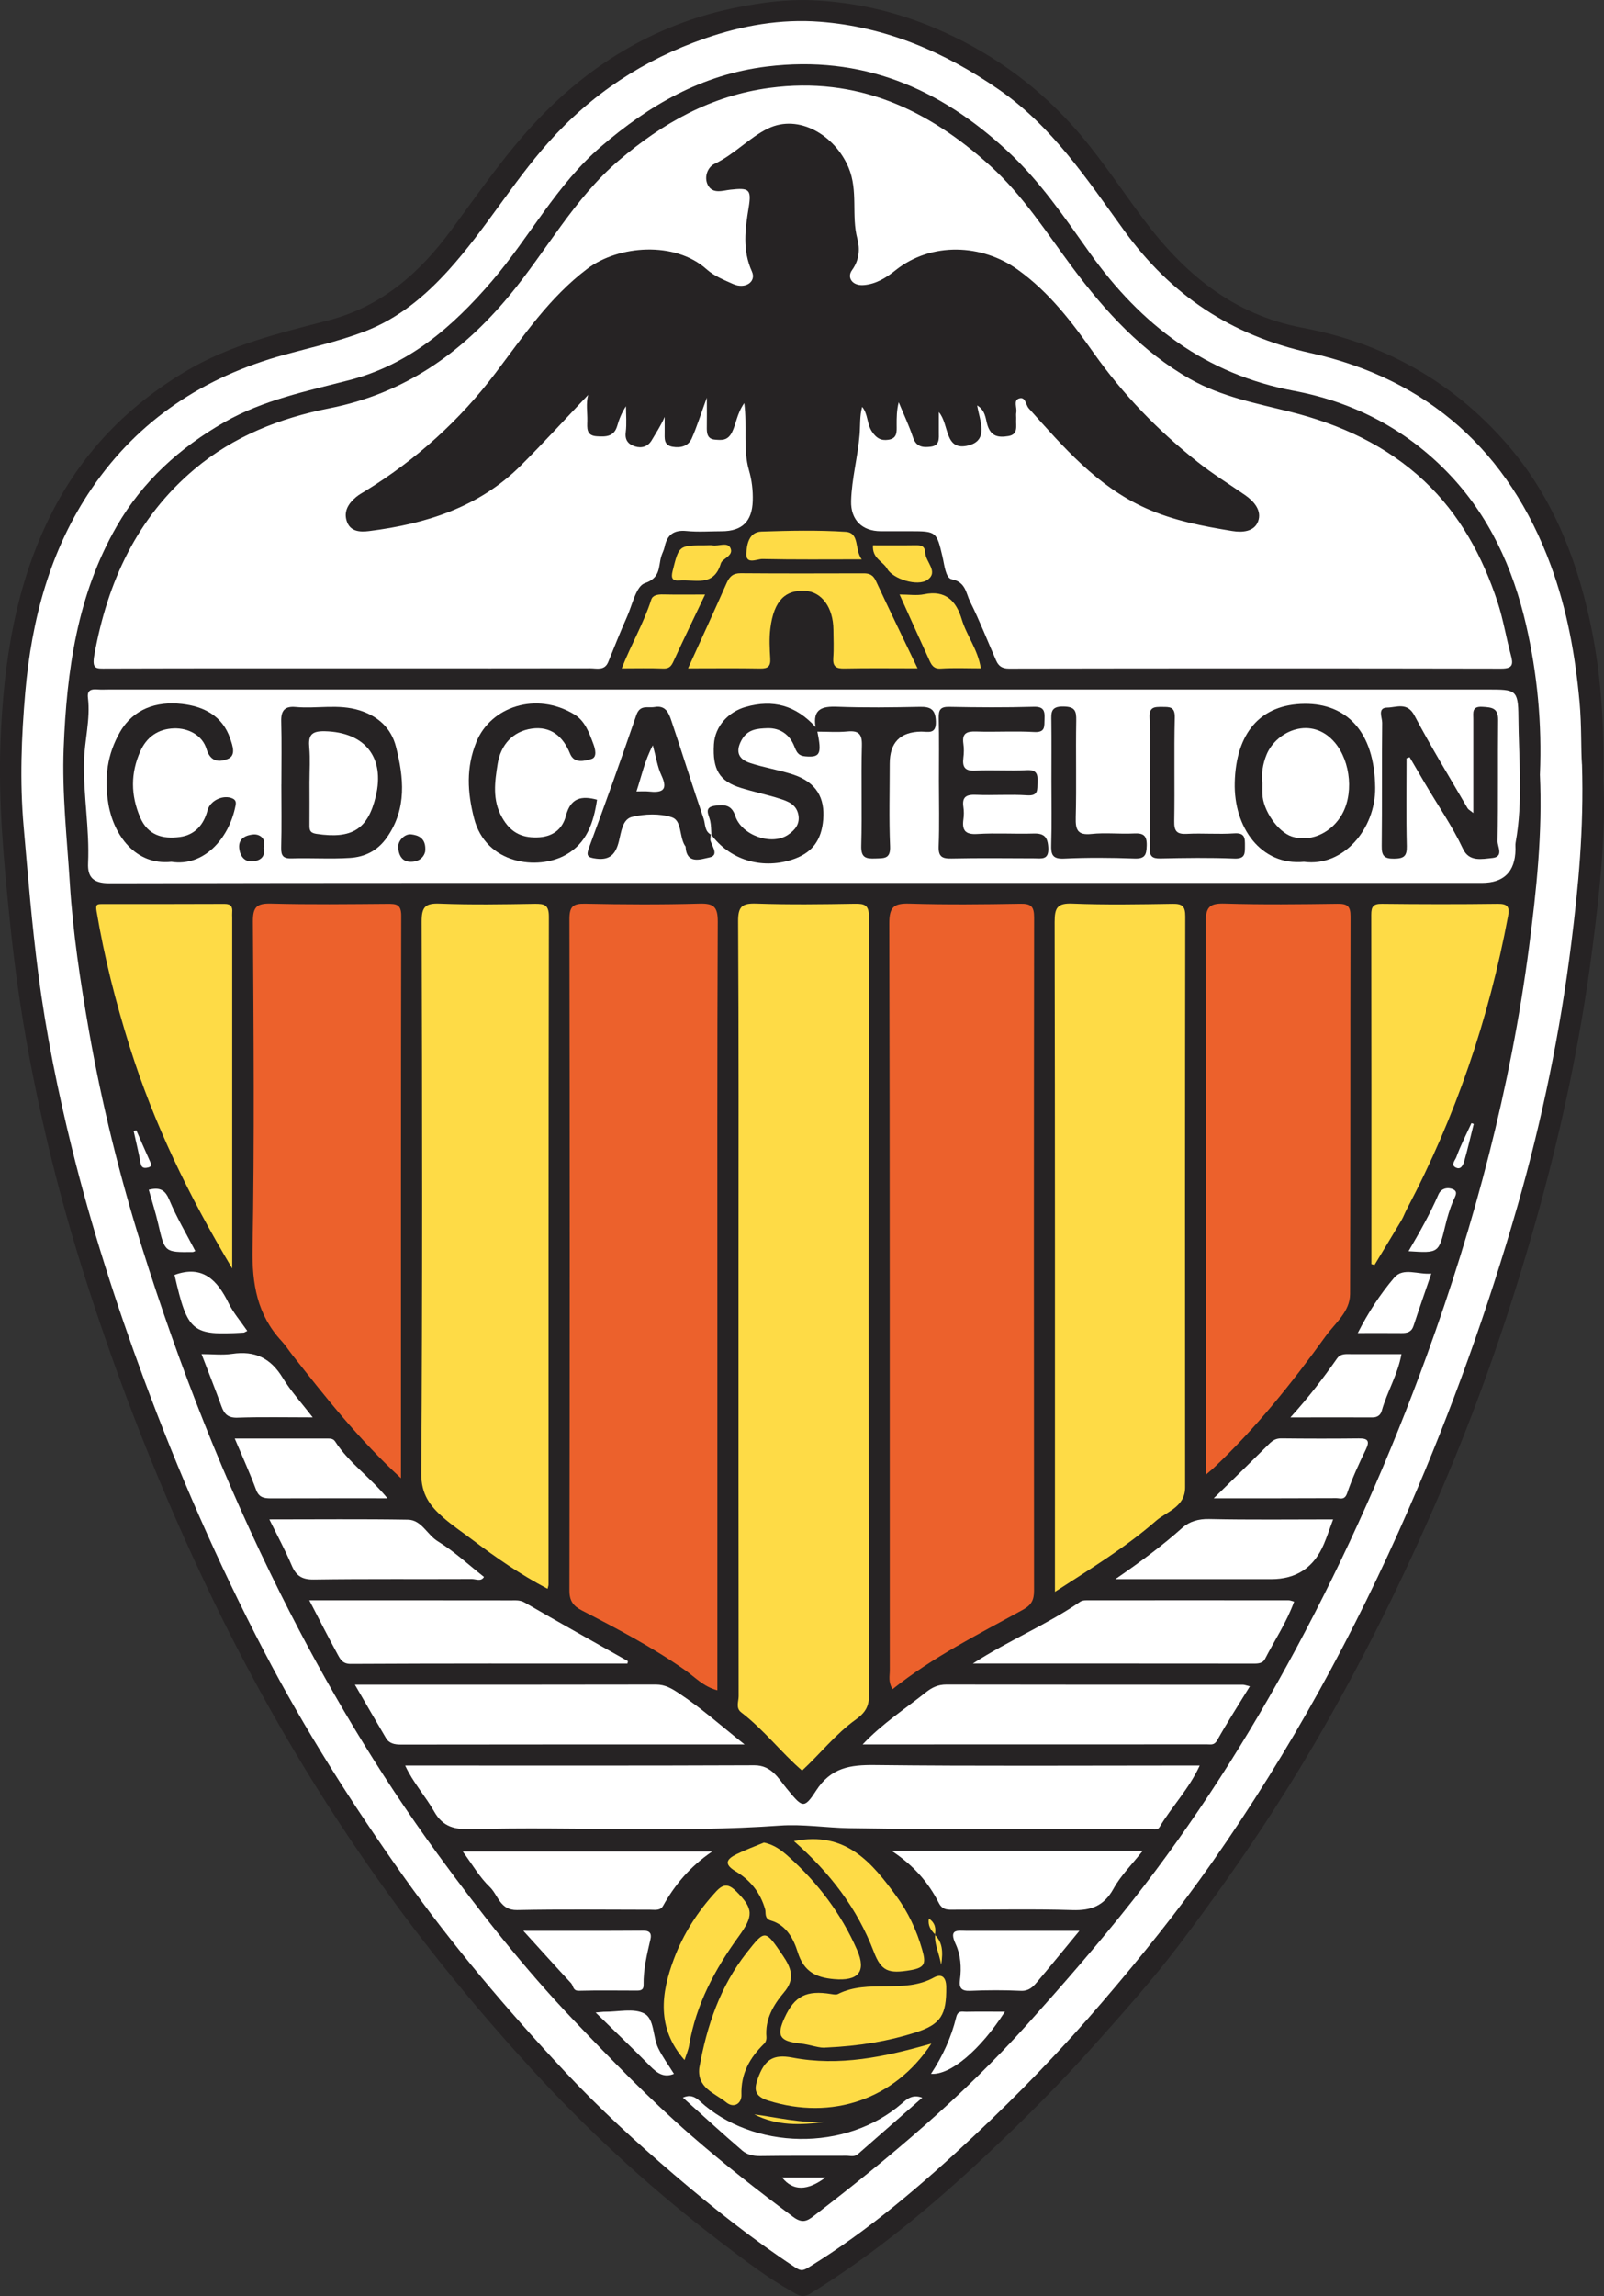 <?xml version="1.0" encoding="UTF-8"?>
<svg id="Layer_2" data-name="Layer 2" xmlns="http://www.w3.org/2000/svg" viewBox="0 0 455.62 651.9">
  <rect x="0" y="0" width="455.62" height="651.9" fill="#333333" stroke="none"/>
  <defs>
    <style>
      .cls-1 {
        fill: #262324;
      }

      .cls-1, .cls-2, .cls-3, .cls-4 {
        stroke-width: 0px;
      }

      .cls-2 {
        fill: #fff;
      }

      .cls-3 {
        fill: #fedb46;
      }

      .cls-4 {
        fill: #ec612c;
      }
    </style>
  </defs>
  <g id="Layer_1-2" data-name="Layer 1">
    <g>
      <path class="cls-1" d="m455.42,221.32c.82,15.44-1.04,32.01-3.16,48.43-3.42,26.36-9.01,52.34-16.3,77.97-6.89,24.21-15.03,47.99-24.76,71.15-10.38,24.71-22.09,48.81-35.45,72.14-12.2,21.3-25.95,41.5-40.7,61.02-7.57,10.02-16,19.42-24.39,28.83-9.61,10.79-19.81,21-30.31,30.85-15.52,14.56-31.87,28.2-50.08,39.46-2.4,1.49-3.77.34-5.27-.5-7.05-3.96-13.45-8.9-19.87-13.77-18.64-14.17-35.98-29.85-51.88-46.99-15.61-16.83-30.24-34.49-43.69-53.18-18.66-25.94-34.89-53.24-48.79-81.97-14.81-30.6-27.24-62.16-37.42-94.58-6.26-19.92-11.31-40.22-15.14-60.73-2.32-12.41-4.07-24.97-5.37-37.6-1.75-17.05-3.35-34.1-2.7-51.19.87-22.73,4.26-45.06,14.87-65.63,8.69-16.85,21.37-29.84,37.72-39.6,12.65-7.55,26.63-10.84,40.56-14.47,15.01-3.92,25.8-13.34,34.8-25.52,8-10.83,15.68-22.06,24.93-31.74,15.46-16.17,34.25-27.27,56.58-31.65,6.93-1.36,13.87-2.28,20.96-1.99,12.22.5,23.93,3.21,35.18,7.99,14.7,6.25,27.54,15.23,38.29,26.96,7.67,8.36,13.84,17.93,20.62,27.02,11.57,15.51,25.44,27.31,45.44,31.06,22.73,4.26,42.28,15.1,57.65,32.63,12.59,14.36,19.66,31.48,23.74,49.98,3.23,14.64,4.26,29.46,3.93,45.63Z"/>
      <path class="cls-2" d="m449.37,217.01c.55,18.67-1.04,34.73-3.03,50.69-3.16,25.29-8.27,50.24-15.31,74.77-8.4,29.27-18.66,57.85-30.82,85.8-15.37,35.33-33.79,68.94-55.88,100.47-9.6,13.7-20.11,26.73-31.02,39.47-11.53,13.48-23.82,26.21-36.71,38.29-14.58,13.67-29.75,26.73-46.9,37.27-1.83,1.12-2.36.97-4.02-.12-11.94-7.88-23.09-16.73-33.97-26.01-10.94-9.34-21.54-19.04-31.34-29.54-16.36-17.51-31.84-35.75-45.76-55.34-14.57-20.51-28.01-41.64-39.63-63.94-13.05-25.03-24.32-50.81-34.12-77.29-7.9-21.36-14.85-43.01-20.33-65.09-4.07-16.43-7.45-33.04-9.64-49.89-1.82-13.95-2.95-27.92-4.18-41.92-1.12-12.77-.63-25.39.46-37.97,1.79-20.7,7.06-40.64,18.93-58.03,13.29-19.46,31.86-31.64,54.63-37.89,7.55-2.07,15.23-3.74,22.62-6.54,9.76-3.69,17.41-10.12,24.17-17.61,10.23-11.33,18.01-24.6,28.16-36.04,12.29-13.85,27.15-23.61,44.59-29.65,10.59-3.67,21.51-5.58,32.61-4.73,18.72,1.43,35.38,8.57,50.82,19.24,15.16,10.48,25.07,25.49,35.53,39.94,13.37,18.46,30.36,29.85,52.96,34.87,33.36,7.41,56.4,27.91,68.33,60.36,4.61,12.54,6.93,25.43,8.15,38.71.62,6.78.37,13.51.68,17.72Z"/>
      <path class="cls-1" d="m437.41,219.88c.77,16.49-.97,32.9-3.1,49.15-5.2,39.65-15.37,78.21-29,115.75-10.4,28.64-22.75,56.52-37.19,83.38-13.51,25.13-28.81,49.16-46.51,71.61-9.52,12.07-19.62,23.63-29.89,35.09-18.26,20.37-39.05,37.78-60.64,54.37-1.85,1.42-3.24,2.1-5.79.2-9.91-7.38-19.61-14.97-28.94-23.1-11.78-10.26-22.63-21.46-33.37-32.71-14.05-14.72-26.61-30.71-38.65-47.18-17.05-23.34-31.7-48.04-44.59-73.81-15.86-31.7-28.81-64.62-39.4-98.43-6.34-20.24-11.46-40.86-15.11-61.74-2.4-13.74-4.51-27.58-5.39-41.61-.81-12.82-2.25-25.61-1.75-38.46.85-21.96,3.86-43.54,15.08-63,7.32-12.7,17.86-22.27,30.58-29.53,11.04-6.3,23.35-8.79,35.43-11.92,16.99-4.4,29.28-15.03,40.45-28.01,10.74-12.48,18.42-27.42,31.07-38.3,13.67-11.75,28.64-20.47,47.1-22.74,27-3.32,49.1,6.08,68.48,24.09,9.18,8.53,16.14,18.79,23.31,28.87,14.48,20.33,32.86,34.42,57.97,39.12,16.86,3.15,31.75,10.86,43.71,23.25,11.68,12.09,18.48,26.96,22.23,43.25,3.21,13.95,4.52,28.08,3.92,42.39Z"/>
      <path class="cls-2" d="m167.06,112.15c-.66,2.44-.18,4.93-.23,7.34-.04,1.99-.35,4.18,2.64,4.38,2.55.17,4.96.19,5.86-2.97.55-1.92,1.3-3.79,2.48-5.56,0,2.47.24,4.96-.07,7.39-.29,2.29.78,3.42,2.6,4.01,1.89.61,3.69.08,4.75-1.69,1.27-2.15,2.67-4.25,3.71-6.69,0,1.41,0,2.83,0,4.24,0,1.81-.32,3.81,2.24,4.25,2.34.4,4.48-.17,5.46-2.39,1.46-3.3,2.53-6.76,4.28-11.56,0,3.72.03,5.97-.01,8.23-.03,1.76.06,3.51,2.28,3.69,1.89.15,3.64.39,4.89-2.12,1.19-2.4,1.35-5.22,3.47-8.25.88,6.91-.39,13.1,1.33,19.05.82,2.82,1.17,5.72,1.08,8.72-.18,5.77-2.95,8.61-8.83,8.62-3.33,0-6.68.26-9.98-.07-3.65-.36-5.52,1.1-6.23,4.53-.19.93-.69,1.79-.96,2.71-.84,2.9-.09,6.01-4.67,7.58-2.48.85-3.53,6.15-5.04,9.52-1.89,4.24-3.59,8.55-5.34,12.85-1.04,2.54-3.26,1.79-5.11,1.79-18.81.04-37.62.02-56.43.02-26.96,0-53.93-.03-80.89.05-3,0-4.3.33-3.53-3.93,3.76-20.76,12.13-38.97,28.47-52.71,11.03-9.27,24.2-14.48,38.26-17.25,21.19-4.17,37.48-15.53,51.17-32.03,10.51-12.66,18.36-27.48,31.05-38.32,12.45-10.64,26.21-18.41,42.87-20.63,24.81-3.3,44.88,6.03,62.71,22.18,9.29,8.41,15.92,18.93,23.31,28.84,9.34,12.52,19.8,23.95,33.53,31.71,8.71,4.92,18.6,6.82,28.23,9.22,14.28,3.56,27.42,9.59,38.19,19.7,10.06,9.45,16.54,21.4,20.82,34.45,1.59,4.86,2.4,9.98,3.74,14.93.71,2.61.61,3.87-2.73,3.86-46.61-.09-93.21-.08-139.82,0-2.01,0-2.98-.76-3.67-2.33-2.45-5.57-4.66-11.26-7.38-16.69-1.17-2.34-1.22-5.58-5.22-6.35-1.76-.34-2.07-4.08-2.62-6.4-1.66-7.1-1.76-7.24-9.06-7.24-2.83,0-5.66,0-8.49,0-5.26-.02-8.55-3.19-8.41-8.58.17-6.35,1.91-12.53,2.42-18.89.2-2.54,0-5.24.72-7.84,1.68,2.02,1.31,4.78,2.75,6.97,1.26,1.92,2.56,2.68,4.7,2.37,2.58-.38,2.36-2.31,2.35-4.16-.01-2.11,0-4.23.58-6.49,1.37,3.32,2.93,6.58,4.06,9.98.91,2.73,2.81,2.92,5.04,2.64,2.59-.32,2.31-2.35,2.3-4.18,0-1.77,0-3.55,0-5.64,3.02,3.46,1.53,11.2,8.4,9.47,5.86-1.48,3.23-6.97,2.49-11.37,2.37,1.41,2.38,3.77,2.88,5.47,1.03,3.47,3.25,3.67,5.96,3.24,2.91-.46,2.13-2.86,2.24-4.74.04-.66-.09-1.35.03-1.99.25-1.36-.89-3.4.78-3.95,1.88-.62,1.86,1.79,2.76,2.8,9.81,10.95,19.38,22.14,33.27,28.36,7.87,3.53,16.21,5.11,24.61,6.48,2.82.46,6.17.18,7.26-2.73,1.16-3.1-1.2-5.74-3.64-7.44-4.5-3.13-9.17-5.98-13.5-9.42-11.36-8.99-21.27-19.23-29.63-31.08-6.16-8.73-12.56-17.14-21.51-23.56-10.12-7.26-24.5-7.96-34.72.2-2.65,2.12-5.48,3.9-9,4.19-3.33.28-4.82-2.19-3.36-4.21,2.16-2.99,2.28-6.16,1.54-8.91-1.78-6.67.3-13.59-2.51-20.26-3.87-9.16-14.1-15.29-22.84-11.09-5.32,2.56-9.61,7.4-15.25,10.07-1.89.89-3.06,3.72-1.86,6.02,1.38,2.63,4.26,1.53,6.36,1.3,5.28-.58,6.09-.21,5.23,5.04-1.01,6.18-1.83,12.12.92,18.2,1.31,2.9-1.89,5.11-5.38,3.53-2.59-1.17-5.32-2.22-7.55-4.22-8.95-7.98-24.94-6.8-33.81-.11-10.76,8.12-18.12,19.06-26.09,29.6-10.14,13.41-22.48,24.56-36.83,33.41-.96.59-1.97,1.13-2.82,1.85-2.04,1.72-3.49,3.88-2.67,6.63.94,3.18,3.77,3.32,6.37,3,16.16-2.03,31.24-6.75,43.12-18.6,6.53-6.51,12.75-13.35,19.11-20.04Z"/>
      <path class="cls-2" d="m228.25,250.68c-65.74,0-131.47-.05-197.21.1-4.5.01-6.2-1.67-6.02-5.72.44-9.6-1.36-19.1-1.16-28.71.12-6.11,1.87-12.09,1.12-18.22-.26-2.14.87-2.52,2.65-2.38,1.16.09,2.33.02,3.49.02,130.47,0,260.95,0,391.42,0,7.98,0,8.71,0,8.77,7.77.08,11.89,1.37,23.85-.8,35.7-.12.64-.01,1.33-.03,1.99q-.19,9.45-9.53,9.45h-192.71Z"/>
      <path class="cls-4" d="m203.78,479.93c-3.94-1.01-6.44-3.81-9.27-5.79-9.26-6.48-19.2-11.71-29.2-16.87-2.42-1.25-3.57-2.68-3.56-5.68.11-63.55.11-127.09,0-190.64,0-3.57,1.01-4.43,4.45-4.36,10.81.22,21.64.28,32.44-.02,4.08-.11,5.26.87,5.24,5.12-.18,38.26-.11,76.52-.11,114.78v103.47Z"/>
      <path class="cls-3" d="m227.83,502.71c-5.83-5.01-10.8-11.55-17.28-16.51-1.63-1.25-.74-3.07-.74-4.59-.05-40.24-.04-80.48-.04-120.72,0-33.09.09-66.18-.11-99.27-.03-4.27,1.15-5.2,5.21-5.06,9.3.32,18.63.2,27.94.04,2.84-.05,4.01.39,4,3.7-.11,73.83-.1,147.65,0,221.48,0,3.17-1.56,4.9-3.71,6.44-5.77,4.13-10.09,9.71-15.26,14.49Z"/>
      <path class="cls-4" d="m253.54,479.6c-1.29-2.05-.8-3.73-.8-5.3-.03-70.71.03-141.42-.14-212.13-.01-4.7,1.36-5.73,5.77-5.6,10.48.32,20.97.21,31.45.03,3.05-.05,3.92.76,3.92,3.87-.09,63.72-.08,127.44-.02,191.17,0,2.63-.72,4.07-3.15,5.41-12.63,6.96-25.58,13.41-37.03,22.55Z"/>
      <path class="cls-3" d="m299.66,451.95v-5.62c0-61.52.04-123.04-.09-184.55,0-4.01.73-5.39,5.05-5.22,9.46.38,18.96.21,28.43.06,2.77-.05,3.63.68,3.63,3.55-.08,54.04-.08,108.07-.04,162.11,0,5.64-5.24,6.87-8.27,9.52-8.52,7.45-18.23,13.39-28.71,20.16Z"/>
      <path class="cls-3" d="m155.54,451.1c-7.68-4.01-14.68-8.87-21.5-14.02-2.72-2.06-5.58-3.96-8.13-6.2-3.73-3.27-6.29-6.57-6.25-12.5.37-52.23.27-104.46.11-156.69-.01-4.17,1-5.28,5.15-5.12,8.97.35,17.97.2,26.95.05,2.78-.04,4.05.28,4.04,3.66-.12,63.21-.09,126.42-.1,189.63,0,.29-.13.59-.27,1.2Z"/>
      <path class="cls-4" d="m113.89,419.7c-12.05-11.07-21.47-23.08-30.92-35.07-1.01-1.28-1.89-2.69-3-3.88-6.92-7.46-8.41-16.21-8.23-26.25.56-30.93.3-61.89.1-92.83-.03-4.26,1.18-5.22,5.25-5.11,10.98.29,21.96.15,32.95.07,2.44-.02,3.93.07,3.93,3.33-.1,52.89-.07,105.79-.07,159.74Z"/>
      <path class="cls-4" d="m342.6,418.63v-5.09c0-50.54.07-101.08-.12-151.62-.02-4.54,1.24-5.49,5.51-5.36,10.63.32,21.28.19,31.93.05,2.75-.04,3.71.64,3.7,3.57-.1,35.74,0,71.49-.13,107.23-.02,5.05-4.24,8.24-6.95,11.99-9.61,13.35-19.87,26.17-31.89,37.48-.44.41-.91.78-2.04,1.75Z"/>
      <path class="cls-2" d="m115.09,501.29c33.29,0,66.23.07,99.17-.07,4.95-.02,6.85,3.76,9.19,6.58,4.42,5.34,4.85,6.05,8.36.62,4.24-6.57,9.68-7.35,16.69-7.27,28.95.33,57.9.14,86.85.14h5.43c-3.05,6.66-7.93,11.64-11.43,17.5-.64,1.08-2.15.45-3.25.45-28.28.03-56.57.28-84.85-.17-6.54-.11-13.17-1.19-19.72-.73-29.19,2.08-58.41.22-87.61,1.01-4.63.12-8.07-.54-10.57-4.97-2.5-4.41-6.01-8.23-8.26-13.09Z"/>
      <path class="cls-3" d="m389.55,358.9c0-33.05.02-66.1-.04-99.15,0-2.32.55-3.16,3.02-3.13,10.97.12,21.94.14,32.91,0,2.81-.04,3.42.88,2.93,3.47-5.45,29.2-14.92,57.01-28.8,83.3-.53,1-.9,2.09-1.47,3.06-2.53,4.25-5.11,8.48-7.67,12.72l-.87-.25Z"/>
      <path class="cls-3" d="m65.95,360.14c-12.4-20.73-22.24-41.1-29.1-62.91-3.98-12.66-7.23-25.45-9.42-38.53-.3-1.8.04-2.02,1.43-2.02,11.64-.01,23.29.02,34.93-.04,1.84,0,2.31.83,2.17,2.42-.04.5,0,1,0,1.5,0,32.75,0,65.51,0,99.58Z"/>
      <path class="cls-2" d="m355.02,478.8c-3.22,5.27-6.41,10.2-9.28,15.32-.83,1.48-1.81,1.16-2.84,1.16-32.54.02-65.08.02-97.87.02,5.51-5.87,12-10.04,17.99-14.82,1.7-1.36,3.46-2.19,5.75-2.19,28.09.05,56.18.04,84.28.05.44,0,.89.2,1.98.45Z"/>
      <path class="cls-2" d="m211.5,495.3c-33.4,0-65.51-.01-97.61.04-1.8,0-3.33-.29-4.26-1.86-2.92-4.92-5.77-9.89-8.82-15.15,28.94,0,57.24.02,85.53-.04,2.65,0,4.53,1.17,6.63,2.56,6.21,4.11,11.74,9.05,18.53,14.45Z"/>
      <path class="cls-2" d="m367.59,454.75c-2.1,5.88-5.53,10.93-8.28,16.31-.56,1.1-1.73,1.3-2.99,1.29-26.37-.03-52.74-.02-79.98-.02,10.37-6.68,21.06-11.04,30.5-17.56.71-.49,1.89-.4,2.85-.4,18.79-.02,37.57-.01,56.36,0,.44,0,.88.2,1.54.37Z"/>
      <path class="cls-2" d="m178.24,472.34c-26.2,0-52.43-.05-78.65.09-2.19.01-2.88-1.24-3.58-2.51-2.76-5.04-5.35-10.17-8.15-15.55,19.53,0,38.49-.01,57.45.02,1.25,0,2.45-.12,3.77.64,9.69,5.63,19.49,11.07,29.25,16.6.05.03-.04.31-.09.71Z"/>
      <path class="cls-3" d="m195.44,189.77c3.92-8.63,7.5-16.38,10.95-24.2.83-1.88,1.81-2.82,4.01-2.81,11.65.09,23.3.06,34.95.03,1.65,0,2.67.48,3.43,2.11,3.81,8.19,7.76,16.31,11.85,24.86-7.26,0-14.04-.09-20.81.05-2.33.05-3.31-.56-3.13-3.03.2-2.65.06-5.32.04-7.98-.05-6.35-3.32-10.73-7.96-11.03-5.54-.35-8.96,2.56-9.96,10.74-.34,2.79-.18,5.66-.02,8.48.13,2.2-.65,2.86-2.83,2.82-6.62-.12-13.25-.04-20.53-.04Z"/>
      <path class="cls-2" d="m324.58,525.52c-3.02,3.83-6.22,6.99-8.3,10.76-2.7,4.89-6.35,6.21-11.65,6.05-11.13-.34-22.29-.1-33.43-.11-1.77,0-3.42.27-4.54-1.93-2.95-5.83-7.17-10.67-13.37-14.77h71.29Z"/>
      <path class="cls-2" d="m202.31,525.69c-6.38,4.33-10.64,9.5-13.98,15.46-.78,1.4-2.27,1.08-3.57,1.08-12.63,0-25.26-.17-37.89.09-4.86.1-5.36-4.27-7.76-6.56-2.87-2.72-4.9-6.33-7.67-10.07h70.88Z"/>
      <path class="cls-2" d="m316.82,448.37c7.33-5.06,13.39-9.55,19.04-14.6,2.01-1.79,4.58-2.54,7.61-2.47,11.6.25,23.22.1,35.2.1-.96,2.59-1.7,4.84-2.62,7.01q-4.21,9.97-14.98,9.96h-44.25Z"/>
      <path class="cls-2" d="m76.52,431.4c13.53,0,26.44-.13,39.34.08,3.9.06,5.45,4.28,8.5,6.14,4.66,2.85,8.73,6.66,13.12,10.12-.84,1.41-2.31.58-3.43.59-14.97.07-29.94-.07-44.91.14-3.33.05-5.02-1.03-6.27-3.98-1.8-4.24-4.01-8.32-6.35-13.08Z"/>
      <path class="cls-3" d="m234.71,581.34c-1.7.35-4.52-.83-7.44-1.14-5.84-.64-6.79-2.16-4.37-7.39,2.81-6.08,6.17-7.78,13.15-6.65.65.1,1.45.27,1.98,0,8.58-4.33,18.64.05,27.2-4.66,2.08-1.14,3.51-.36,3.55,2.65.09,7.94-1.47,10.63-8.82,12.96-7.78,2.46-15.78,3.81-25.25,4.25Z"/>
      <path class="cls-3" d="m217.02,523.17c2.93.59,5.07,2.28,6.91,3.92,8.35,7.46,15.03,16.28,19.53,26.57,2.73,6.23.26,8.87-6.52,8.28-5.31-.46-8.65-2.22-10.36-7.71-1.16-3.72-3.22-7.66-7.62-8.93-1.93-.56-1.34-2.22-1.62-3.19-1.36-4.78-4.28-8.33-8.36-10.77-3.56-2.12-2.5-3.53.25-4.89,2.59-1.28,5.31-2.26,7.79-3.29Z"/>
      <path class="cls-3" d="m198.66,587.01c2.12-11.83,5.9-23.03,13.47-32.62,5.25-6.65,5.22-6.51,10.22.82,2.41,3.54,3.58,6.66.39,10.43-3.07,3.63-5.48,7.69-5.03,12.8.05.58-.19,1.37-.59,1.76-4.14,4.02-6.72,8.56-6.51,14.64.08,2.29-2.07,3.93-4.33,2.07-3.22-2.64-8.37-4.02-7.63-9.9Z"/>
      <path class="cls-2" d="m344.76,425.41c5.89-5.76,10.88-10.6,15.8-15.5,1-.99,1.96-1.53,3.43-1.51,7.32.08,14.65.09,21.97.01,2.68-.03,3.17.76,1.98,3.21-1.96,4.03-3.85,8.13-5.29,12.36-.71,2.07-1.99,1.38-3.08,1.39-11.13.06-22.25.04-34.81.04Z"/>
      <path class="cls-2" d="m110.05,425.41c-11.56,0-22.35-.02-33.14.02-1.95,0-3.35-.25-4.17-2.45-1.77-4.76-3.89-9.39-6.06-14.54,9.13,0,17.74,0,26.35,0,.85,0,1.65.03,2.18.85,3.86,6.02,9.88,10.04,14.85,16.13Z"/>
      <path class="cls-3" d="m264.56,580.23c-10.48,15.92-28.34,21.86-46.34,16.19-4.11-1.29-3.97-3.38-2.99-6.17,1.94-5.51,4.38-7.08,9.85-6.04,13.37,2.54,26.15-.17,39.48-3.98Z"/>
      <path class="cls-3" d="m194.44,584.91c-8.01-9.12-6.66-18.98-3.02-28.69,2.67-7.12,6.79-13.56,12.03-19.21,2.09-2.25,3.56-2.1,5.69.01,4.99,4.97,4.89,6.99.69,12.79-6.75,9.31-12.15,19.35-14.08,30.92-.23,1.39-.84,2.72-1.31,4.19Z"/>
      <path class="cls-3" d="m225.53,522.74c14.75-2.96,22.17,6.19,29.09,15.64,3.3,4.5,5.72,9.6,7.32,15.16,1.12,3.9.88,5.14-3.36,5.86-6.11,1.03-8.24.37-10.37-5.22-4.68-12.29-12.43-22.41-22.68-31.43Z"/>
      <path class="cls-2" d="m306.61,548.22c-4.28,5.19-8.14,9.94-12.09,14.61-1.14,1.35-2.33,2.53-4.52,2.43-4.8-.22-9.62-.21-14.42,0-2.55.11-3.21-.89-2.9-3.15.47-3.46.19-7.11-1.2-10.08-2.09-4.47.55-3.81,3.13-3.8,10.44,0,20.89,0,31.99,0Z"/>
      <path class="cls-2" d="m148.66,548.22c12.33,0,23.23.04,34.13-.04,1.97-.01,2.31,1,1.97,2.46-.99,4.27-2.03,8.53-1.95,12.96.02,1.42-.81,1.59-1.91,1.59-5.49,0-10.98-.1-16.46.05-1.76.05-1.54-1.41-2.22-2.15-4.23-4.55-8.38-9.17-13.56-14.87Z"/>
      <path class="cls-2" d="m398.09,384.47c-1.06,5.87-4.1,10.73-5.61,16.13-.33,1.18-1.23,1.85-2.57,1.85-7.38-.02-14.77,0-23.37,0,5.35-5.88,9.39-11.25,13.26-16.75,1.02-1.45,2.56-1.22,4.04-1.22,4.65.01,9.3,0,14.25,0Z"/>
      <path class="cls-2" d="m88.82,402.44c-7.47,0-14.44-.15-21.39.08-2.62.08-3.71-.98-4.51-3.19-1.79-4.93-3.73-9.8-5.67-14.86,3.07,0,5.95.34,8.71-.07,6.39-.96,10.91,1.19,14.3,6.75,2.33,3.83,5.42,7.2,8.57,11.29Z"/>
      <path class="cls-2" d="m261.98,595.59c-6.25,5.48-12.28,10.74-18.28,16.02-1.03.91-2.22.47-3.32.48-8.15.05-16.31-.05-24.46.08-1.93.03-3.72-.41-5.02-1.51-5.7-4.89-11.22-9.97-16.93-15.09,1.95-.86,3.32-.37,4.8.99,15.1,13.91,41.49,14.52,57.47.62,1.41-1.23,2.96-2.62,5.73-1.59Z"/>
      <path class="cls-3" d="m255.53,168.8c2.68,0,4.91.36,6.97-.07,6.12-1.28,9.14,1.95,10.68,7.11,1.39,4.63,4.57,8.52,5.43,13.92-3.9,0-7.67-.17-11.41.07-1.97.13-2.6-1-3.2-2.32-2.75-5.99-5.44-12-8.48-18.72Z"/>
      <path class="cls-3" d="m200.28,168.81c-3.25,6.83-6.18,12.9-9,19.02-.61,1.33-1.23,2.06-2.87,1.99-3.77-.15-7.55-.05-11.81-.05,2.74-6.92,6.28-12.9,8.38-19.49.43-1.35,1.95-1.53,3.38-1.5,3.65.08,7.3.03,11.92.03Z"/>
      <path class="cls-3" d="m244.77,158.82c-9.93,0-19.07.1-28.2-.1-1.53-.03-4.74,1.71-4.57-1.57.12-2.42.66-6.1,4.29-6.22,7.97-.26,15.97-.44,23.91.07,4.06.26,2.48,5.02,4.57,7.82Z"/>
      <path class="cls-2" d="m406.57,361.61c-1.77,5.18-3.46,9.99-5.05,14.84-.58,1.78-1.83,2.07-3.43,2.05-3.99-.04-7.99-.01-12.41-.01,2.95-5.79,6.37-11.05,10.37-15.74,2.56-3,6.79-.77,10.52-1.14Z"/>
      <path class="cls-2" d="m70.24,377.89c-.73.36-.86.47-1,.48-14.77.87-15.93-.12-19.67-16.39,8.03-2.92,12.19,1.53,15.41,8.11,1.31,2.68,3.34,5.01,5.26,7.8Z"/>
      <path class="cls-2" d="m285.45,571.18c-7,10.84-15.43,18.06-21,17.64,3.36-5.08,5.77-10.39,7.15-16.04.52-2.12,1.76-1.55,2.9-1.58,3.48-.07,6.97-.02,10.95-.02Z"/>
      <path class="cls-2" d="m169.2,571.41c1.66-.14,2.13-.22,2.6-.21,3.79.04,8.2-1.08,11.2.49,2.9,1.52,2.4,6.55,3.95,9.79,1.23,2.57,2.98,4.9,4.49,7.35-2.89,1.19-4.81-.23-6.76-2.21-4.84-4.92-9.84-9.68-15.48-15.2Z"/>
      <path class="cls-3" d="m200.46,154.83c.66,0,1.34-.09,1.98.02,1.71.27,4.17-1,5.02.7,1.1,2.22-2.29,3.05-2.69,4.39-2.02,6.85-7.37,4.51-11.77,4.87-2.12.17-2.42-.76-1.94-2.7,1.81-7.26,1.75-7.28,9.39-7.28Z"/>
      <path class="cls-3" d="m247.98,154.83c4.06,0,8.02.04,11.97-.02,1.61-.02,2.76.04,2.88,2.21.14,2.58,3.82,5.34.64,7.6-2.84,2.02-9.87-.28-11.46-3.12-1.2-2.14-4.31-2.94-4.04-6.68Z"/>
      <path class="cls-2" d="m42.26,337.81c3.25-.82,4.68.1,5.86,2.94,2.07,4.97,4.86,9.64,7.36,14.46-.23.09-.49.27-.75.28-7.98.09-7.93.07-9.78-7.96-.74-3.24-1.77-6.41-2.69-9.71Z"/>
      <path class="cls-2" d="m400.1,355.25c3.27-5.58,6.15-10.69,8.49-16.09.81-1.86,2.79-2.14,4.22-1.45,1.52.74.42,2.13-.09,3.37-.91,2.2-1.6,4.51-2.16,6.83-1.9,7.89-1.86,7.9-10.46,7.35Z"/>
      <path class="cls-2" d="m222.16,618.27h12.29q-7.69,5.77-12.29,0Z"/>
      <path class="cls-2" d="m418.62,319.11c-.88,3.5-1.68,7.02-2.67,10.48-.33,1.14-.96,2.8-2.63,1.8-1.2-.71.07-2.07.33-2.79,1.2-3.32,2.84-6.48,4.32-9.7l.64.21Z"/>
      <path class="cls-3" d="m234.25,602.47c-6.83.96-13.59,1.14-20-2.14,6.65.89,13.22,2.52,20,2.14Z"/>
      <path class="cls-2" d="m38.73,320.94c1.26,2.88,2.5,5.77,3.8,8.63.37.8.76,1.62-.39,1.9-.87.21-1.9.38-2.18-1.13-.57-3.09-1.32-6.15-2-9.22.25-.06.51-.12.76-.18Z"/>
      <path class="cls-3" d="m265.55,549.37c2.06,2.02,2.41,4.48,1.8,8.48-.7-3.69-2-5.94-1.7-8.58l-.11.1Z"/>
      <path class="cls-3" d="m265.66,549.27c-1.26-1.2-2.16-2.54-1.82-4.55,1.79,1.24,2.08,2.82,1.71,4.65,0,0,.1-.1.1-.1Z"/>
      <path class="cls-1" d="m202.08,237.03c-.1-1.32-.06-2.66-.34-3.94-.4-1.79-1.95-3.9,1.4-4.33,2.45-.31,4.64-.39,5.7,2.88,1.82,5.57,10.34,8.52,14.98,5.4,1.95-1.31,3.5-3.06,2.94-5.8-.6-2.88-2.97-3.73-5.26-4.46-3.65-1.17-7.43-1.94-11.08-3.08-6.07-1.89-8.05-5.21-7.63-12.35.3-5.16,4.1-9.25,9.08-10.65,7.74-2.17,14.16-.44,19.79,5.72-.86-5.13,1.87-5.92,6.18-5.75,7.81.3,15.63.19,23.45.03,3.1-.06,4.44.75,4.54,4.16.11,3.76-2.23,2.85-4.2,2.87q-8.9.12-8.9,9.09c0,7.82-.23,15.64.1,23.44.16,3.66-1.68,3.39-4.17,3.49-2.77.11-4.12-.24-4.02-3.64.27-9.47-.07-18.96.18-28.43.09-3.38-.99-4.29-4.15-3.99-2.79.26-5.63.05-8.49.05,1.3,6.37.76,7.36-3.39,7.02-1.98-.16-2.48-1.1-3.19-2.91-1.25-3.17-3.93-5.21-7.62-5.09-2.86.1-5.62.26-7.34,3.39-1.86,3.39-.75,5.44,2.42,6.49,3.94,1.3,8.09,1.95,12.05,3.22,6.94,2.23,9.22,6.86,8.73,12.83-.48,5.82-3.08,9.6-9.06,11.46-8.72,2.71-17.62-.13-22.85-7.3l.15.15Z"/>
      <path class="cls-1" d="m399.53,215.29c0,8.32-.13,16.64.07,24.95.07,2.89-.86,3.53-3.61,3.56-2.9.04-3.55-.91-3.51-3.65.14-11.65,0-23.29.13-34.94.02-1.47-1.44-4.27,1.46-4.3,2.58-.03,5.65-1.67,7.72,2.26,4.71,8.94,10,17.57,15.08,26.32.21.37.69.58,1.63,1.36,0-9.28,0-17.98,0-26.68,0-1.79-.49-3.67,2.57-3.48,2.6.16,4.5.26,4.47,3.69-.12,11.48.05,22.96-.16,34.44-.03,1.54,1.86,4.46-1.49,4.79-2.97.29-6.57,1.15-8.31-2.56-3.09-6.57-7.24-12.51-10.89-18.74-1.43-2.44-2.86-4.88-4.28-7.32-.29.1-.58.21-.87.31Z"/>
      <path class="cls-1" d="m79.93,222.72c0-5.99.11-11.98-.05-17.96-.08-3.05,1.06-4.29,4.08-4.02,6.04.56,12.15-.94,18.17.95,5.33,1.67,9.01,5.12,10.33,10.28,2.24,8.76,3.17,17.54-2.51,25.74-2.67,3.85-6.29,5.61-10.57,5.88-5.47.35-10.98-.03-16.46.14-2.42.08-3.11-.68-3.05-3.07.16-5.98.05-11.97.05-17.96Z"/>
      <path class="cls-1" d="m370.38,244.69c-12.18,1.15-19.98-9.74-19.65-22.51.36-14,7.22-22.24,19.86-22.34,11.79-.1,19.88,7.76,20.04,23.83.11,11.59-8.98,22.54-20.25,21.02Z"/>
      <path class="cls-1" d="m266.7,221.8c0-5.99.09-11.98-.05-17.96-.05-2.28.45-3.19,2.97-3.14,7.98.16,15.98.21,23.96-.02,2.94-.09,3.23,1.17,3.12,3.49-.1,2.04.33,3.86-2.95,3.67-5.47-.32-10.98.05-16.47-.14-2.69-.09-4.06.49-3.63,3.47.19,1.3.17,2.67,0,3.98-.34,2.7.47,3.82,3.45,3.66,4.81-.26,9.66.13,14.47-.14,2.94-.17,3.24,1.16,3.13,3.48-.1,2.03.34,3.89-2.95,3.67-4.8-.32-9.65.06-14.47-.14-2.69-.11-4.08.49-3.62,3.46.17,1.14.16,2.34,0,3.49-.43,3.1.49,4.39,3.94,4.17,5.3-.33,10.65.03,15.97-.13,2.97-.09,4.03.92,4.2,3.99.2,3.59-1.9,3.06-4.03,3.05-7.82-.02-15.64-.12-23.46.05-2.71.06-3.76-.54-3.65-3.49.24-6.15.07-12.31.07-18.46Z"/>
      <path class="cls-1" d="m169.59,227.07c-.98,6.56-2.92,12.3-8.86,15.64-7.94,4.48-22.71,2.72-26.07-10.35-1.92-7.47-2.29-14.42.64-21.66,4.07-10.06,17.03-14.4,27.81-7.87,3.07,1.86,4.22,5.18,5.4,8.31.54,1.41,1.22,3.86-.53,4.36-1.9.54-4.88,1.42-6.06-1.52-2-4.96-5.5-7.83-10.81-7.11-5.54.76-8.91,4.73-9.75,10-.8,5.05-1.6,10.24,1.27,15.27,2.32,4.08,5.32,5.73,9.9,5.63,4.41-.1,7.21-2.24,8.24-6.19,1.31-5.08,4.45-5.7,8.83-4.51Z"/>
      <path class="cls-1" d="m48.67,244.69c-10.22,1.08-16.4-7.63-17.88-16.39-1.26-7.46-.3-14.19,3.29-20.44,3.79-6.6,10.37-8.8,17.59-7.99,6.14.69,11.5,3.31,13.72,9.83.71,2.08,1.74,4.87-.76,5.81-2.01.76-4.77,1.18-5.99-2.89-1.12-3.75-5.02-5.97-9.3-5.81-4.37.17-7.64,2.38-9.47,6.47-2.8,6.24-2.75,12.47-.08,18.75,2.18,5.13,6.39,6.27,11.28,5.62,4.31-.57,6.79-3.46,7.88-7.57.74-2.81,4.51-4.56,7.14-3.35,1.03.48.96,1.29.81,2.04-1.84,9.46-9.13,17.37-18.23,15.92Z"/>
      <path class="cls-1" d="m201.92,236.88c-.03.66-.26,1.38-.06,1.97.56,1.69,2.39,4.06-.41,4.62-2.29.45-6.42,2.11-6.71-3.05,0-.15-.17-.28-.25-.42-1.54-2.58-.83-7.02-3.64-7.94-3.46-1.13-7.72-.98-11.33-.11-2.72.65-3.06,4.29-3.73,6.95-.84,3.34-2.33,5.41-6.38,4.9-2.61-.33-2.96-.8-2.04-3.29,4.6-12.44,9.07-24.93,13.38-37.47,1.05-3.07,3.29-1.96,5.23-2.3,3.16-.55,4.03,1.82,4.73,3.91,3.12,9.24,5.99,18.57,9.16,27.8.53,1.54.21,3.67,2.2,4.58,0,0-.15-.15-.15-.15Z"/>
      <path class="cls-1" d="m326.62,221.73c0-5.99.2-11.99-.08-17.96-.15-3.09,1.38-3.06,3.57-3.05,2.15.01,3.67-.1,3.59,3.02-.24,9.81.02,19.63-.15,29.44-.05,2.8.71,3.73,3.56,3.58,4.48-.24,9,.17,13.47-.14,3.1-.21,3.06,1.38,3.05,3.56-.01,2.16.1,3.71-3.03,3.59-6.98-.28-13.98-.18-20.96-.03-2.39.05-3.13-.63-3.07-3.05.16-6.32.05-12.64.05-18.96Z"/>
      <path class="cls-1" d="m298.66,221.83c0-5.66.05-11.31-.02-16.97-.03-2.44-.29-4.32,3.41-4.26,3.34.05,3.71,1.23,3.66,4.04-.16,9.15.1,18.3-.14,27.45-.09,3.52.49,5.12,4.48,4.7,3.95-.42,7.99.06,11.97-.14,2.66-.13,3.79.44,3.71,3.44-.07,2.66-.5,3.78-3.5,3.67-6.65-.24-13.32-.29-19.96.02-3.36.16-3.76-1.16-3.67-3.99.19-5.98.06-11.98.06-17.97Z"/>
      <path class="cls-1" d="m120.78,241.76c-.28,1.37-1.45,2.88-4.02,2.93-2.91.06-3.6-2.45-3.65-4.24-.04-1.75,1.82-3.77,3.72-3.54,1.78.22,4.33.9,3.95,4.85Z"/>
      <path class="cls-1" d="m74.86,240.71c.7,2.78-1.25,3.71-3.14,3.86-2.23.17-3.51-1.41-3.77-3.69-.34-3.01,2.23-3.8,4.01-3.95,1.81-.16,3.78,1.18,2.91,3.78Z"/>
      <path class="cls-2" d="m87.92,221.78c0-3.14.22-6.31-.06-9.43-.31-3.47.43-4.82,4.41-4.73,11.36.27,17.13,7.38,14.47,18.49-2.26,9.4-6.77,12.16-16.86,10.65-1.93-.29-1.98-1.17-1.97-2.58.03-4.14.01-8.27,0-12.41Z"/>
      <path class="cls-2" d="m358.58,222.37c-.32-2.49.07-5.4,1.2-8.13,2.82-6.79,12.87-11.14,19.4-3.38,4.56,5.42,5.5,15.09,1.57,21.11-3.2,4.91-8.9,7.15-13.79,5.55-4.01-1.31-8.27-7.5-8.38-12.18-.02-.83,0-1.66,0-2.97Z"/>
      <path class="cls-2" d="m185.44,211.62c.92,3.33,1.3,6.1,2.43,8.51,2.08,4.42.02,5-3.66,4.6-.98-.1-1.97-.02-3.42-.02,1.47-4.46,2.34-8.74,4.65-13.1Z"/>
    </g>
  </g>
</svg>